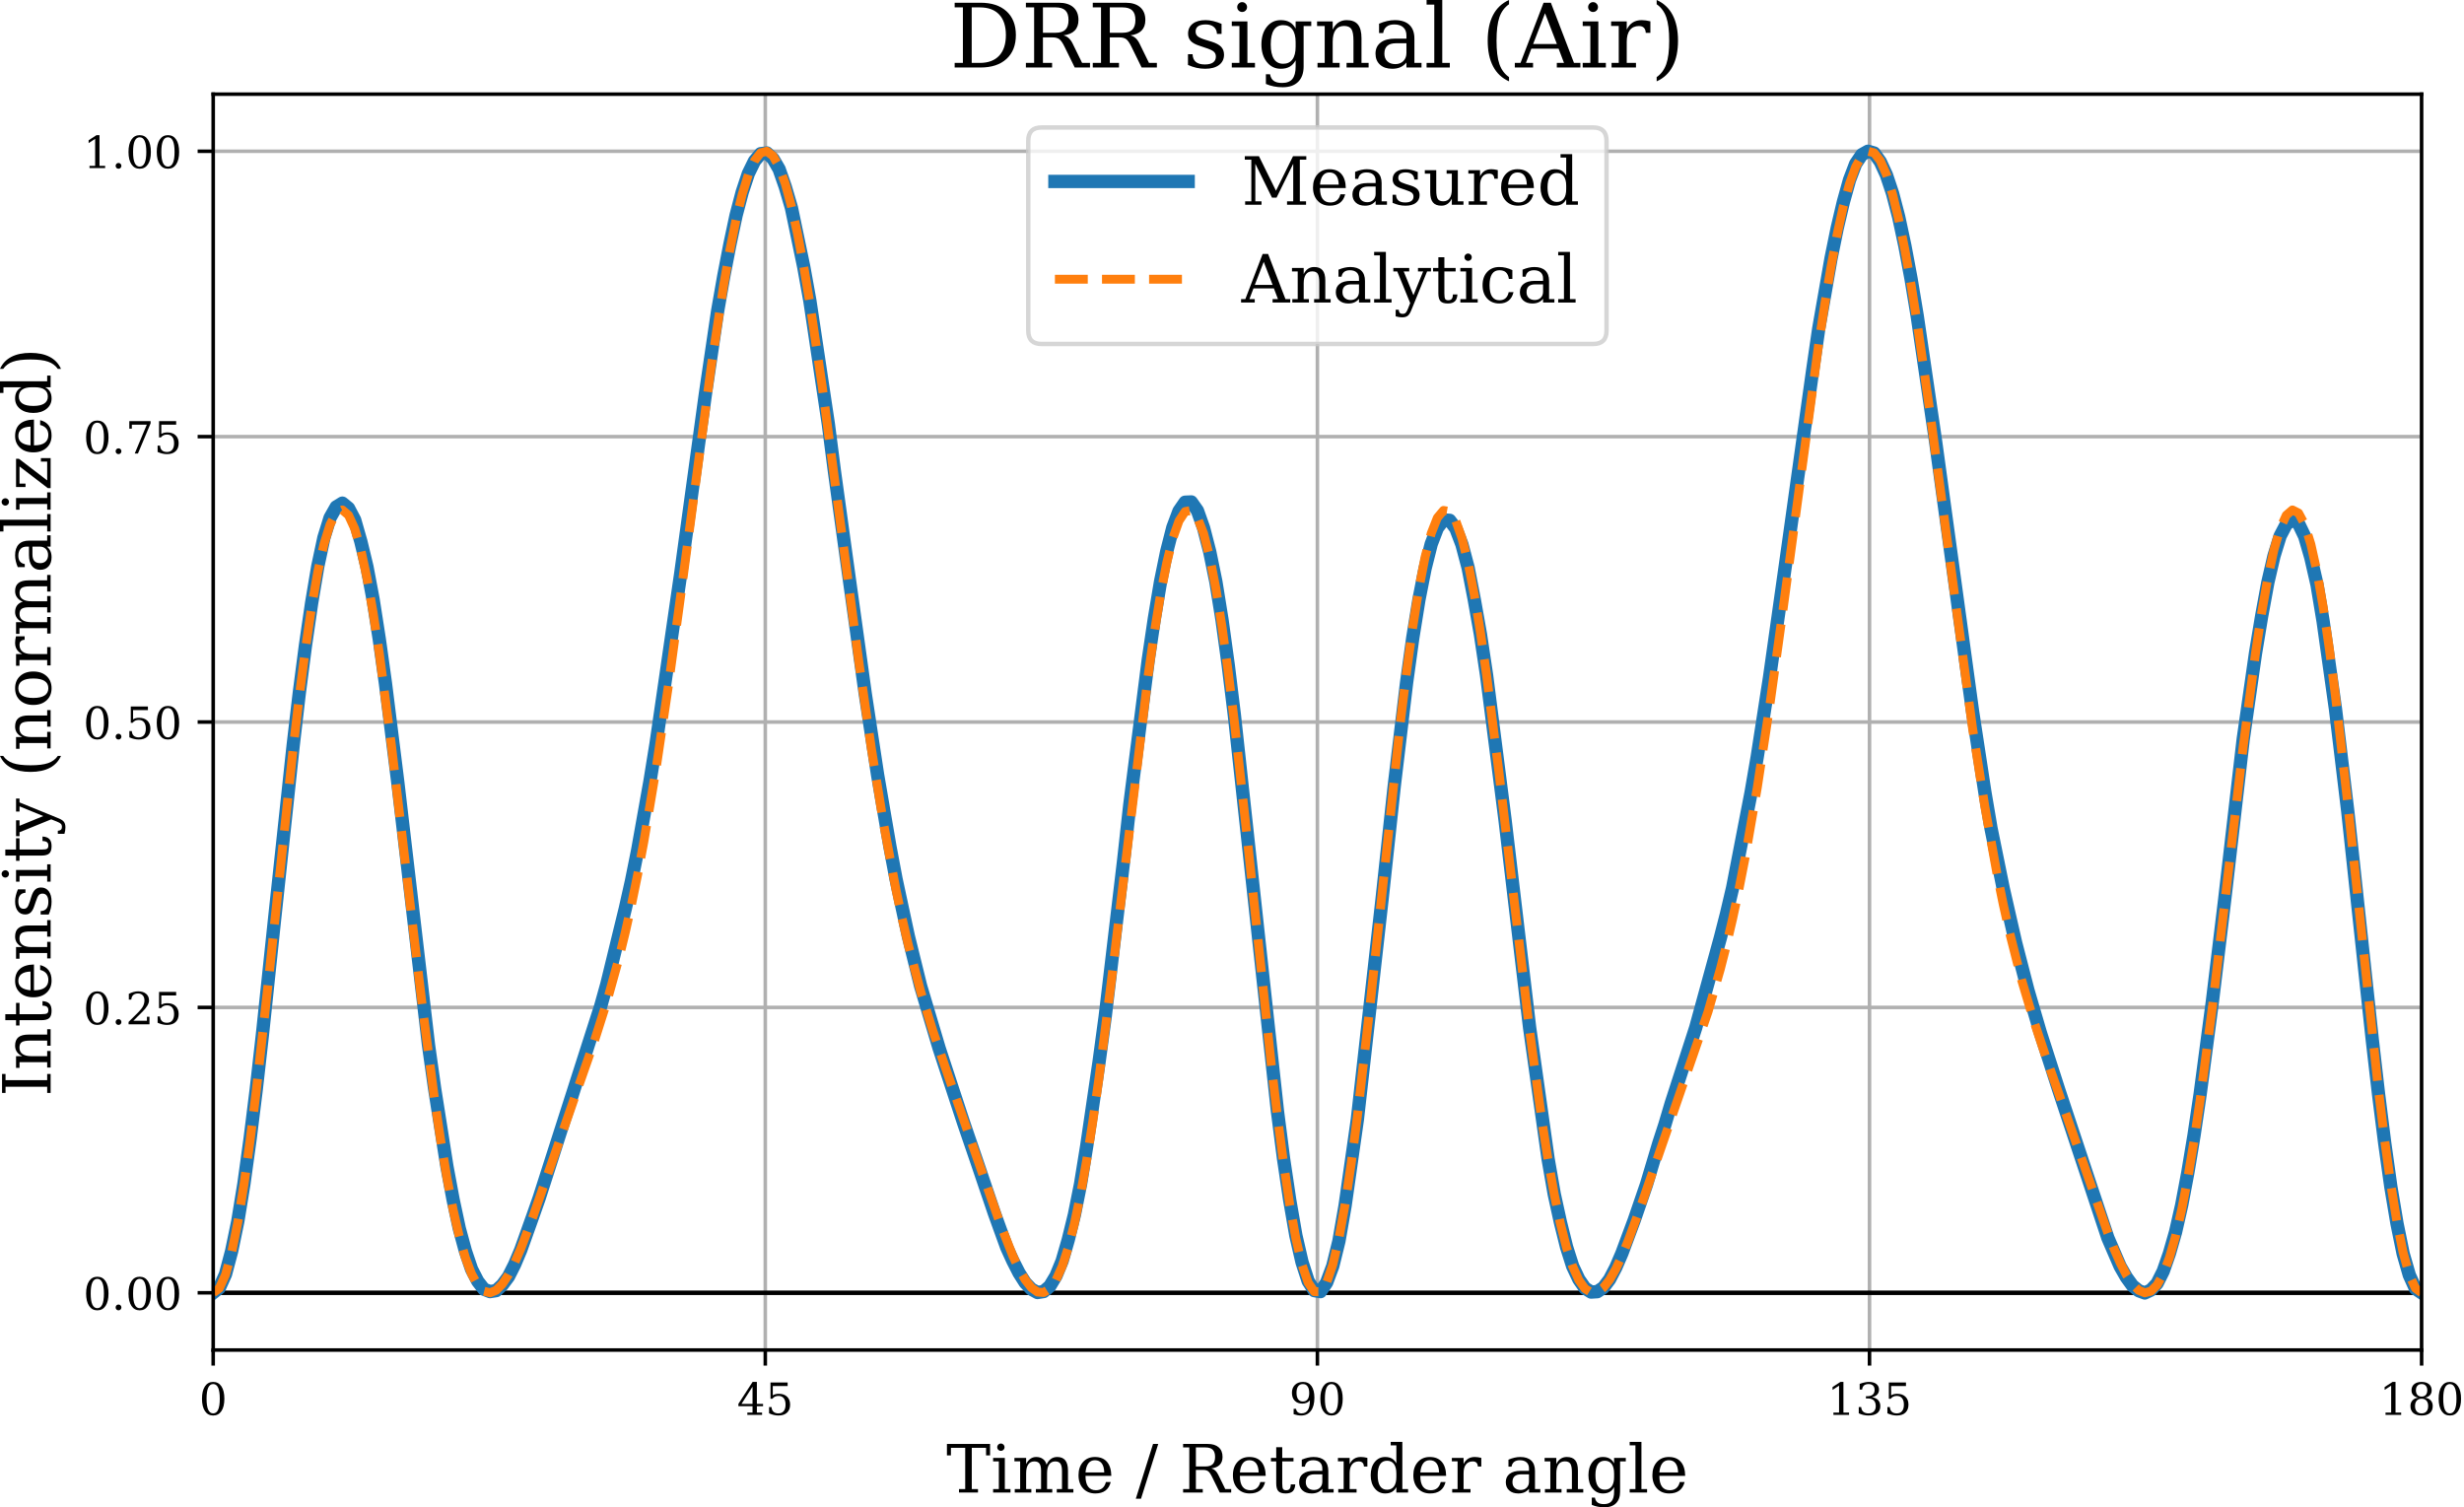 <?xml version="1.0" encoding="utf-8" standalone="no"?>
<!DOCTYPE svg PUBLIC "-//W3C//DTD SVG 1.1//EN"
  "http://www.w3.org/Graphics/SVG/1.1/DTD/svg11.dtd">
<!-- Created with matplotlib (https://matplotlib.org/) -->
<svg height="339.349pt" version="1.1" viewBox="0 0 554.737 339.349" width="554.737pt" xmlns="http://www.w3.org/2000/svg" xmlns:xlink="http://www.w3.org/1999/xlink">
 <defs>
  <style type="text/css">
*{stroke-linecap:butt;stroke-linejoin:round;}
  </style>
 </defs>
 <g id="figure_1">
  <g id="patch_1">
   <path d="M 0 339.349 
L 554.737 339.349 
L 554.737 0 
L 0 0 
z
" style="fill:#ffffff;"/>
  </g>
  <g id="axes_1">
   <g id="patch_2">
    <path d="M 47.996 303.941 
L 545.193 303.941 
L 545.193 21.197 
L 47.996 21.197 
z
" style="fill:#ffffff;"/>
   </g>
   <g id="matplotlib.axis_1">
    <g id="xtick_1">
     <g id="line2d_1">
      <path clip-path="url(#p9aeb821f3b)" d="M 47.996 303.941 
L 47.996 21.197 
" style="fill:none;stroke:#b0b0b0;stroke-linecap:square;stroke-width:0.8;"/>
     </g>
     <g id="line2d_2">
      <defs>
       <path d="M 0 0 
L 0 3.5 
" id="me6fb271395" style="stroke:#000000;stroke-width:0.8;"/>
      </defs>
      <g>
       <use style="stroke:#000000;stroke-width:0.8;" x="47.996" xlink:href="#me6fb271395" y="303.941"/>
      </g>
     </g>
     <g id="text_1">
      <!-- 0 -->
      <defs>
       <path d="M 31.781 3.422 
Q 39.266 3.422 42.969 11.625 
Q 46.688 19.828 46.688 36.375 
Q 46.688 52.984 42.969 61.188 
Q 39.266 69.391 31.781 69.391 
Q 24.312 69.391 20.594 61.188 
Q 16.891 52.984 16.891 36.375 
Q 16.891 19.828 20.594 11.625 
Q 24.312 3.422 31.781 3.422 
z
M 31.781 -1.422 
Q 19.922 -1.422 13.25 8.531 
Q 6.594 18.5 6.594 36.375 
Q 6.594 54.297 13.25 64.25 
Q 19.922 74.219 31.781 74.219 
Q 43.703 74.219 50.344 64.25 
Q 56.984 54.297 56.984 36.375 
Q 56.984 18.5 50.344 8.531 
Q 43.703 -1.422 31.781 -1.422 
z
" id="DejaVuSerif-48"/>
      </defs>
      <g transform="translate(44.815 318.539)scale(0.1 -0.1)">
       <use xlink:href="#DejaVuSerif-48"/>
      </g>
     </g>
    </g>
    <g id="xtick_2">
     <g id="line2d_3">
      <path clip-path="url(#p9aeb821f3b)" d="M 172.295 303.941 
L 172.295 21.197 
" style="fill:none;stroke:#b0b0b0;stroke-linecap:square;stroke-width:0.8;"/>
     </g>
     <g id="line2d_4">
      <g>
       <use style="stroke:#000000;stroke-width:0.8;" x="172.295" xlink:href="#me6fb271395" y="303.941"/>
      </g>
     </g>
     <g id="text_2">
      <!-- 45 -->
      <defs>
       <path d="M 34.906 24.703 
L 34.906 63.484 
L 10.016 24.703 
z
M 56.391 0 
L 23.188 0 
L 23.188 5.172 
L 34.906 5.172 
L 34.906 19.484 
L 3.078 19.484 
L 3.078 24.812 
L 35.016 74.219 
L 44.672 74.219 
L 44.672 24.703 
L 58.594 24.703 
L 58.594 19.484 
L 44.672 19.484 
L 44.672 5.172 
L 56.391 5.172 
z
" id="DejaVuSerif-52"/>
       <path d="M 50.297 72.906 
L 50.297 64.891 
L 16.891 64.891 
L 16.891 44 
Q 19.438 45.75 22.828 46.625 
Q 26.219 47.516 30.422 47.516 
Q 42.234 47.516 49.062 40.969 
Q 55.906 34.422 55.906 23.094 
Q 55.906 11.531 49 5.047 
Q 42.094 -1.422 29.594 -1.422 
Q 24.562 -1.422 19.281 -0.188 
Q 14.016 1.031 8.5 3.516 
L 8.5 17.672 
L 14.016 17.672 
Q 14.453 10.75 18.422 7.078 
Q 22.406 3.422 29.594 3.422 
Q 37.312 3.422 41.453 8.5 
Q 45.609 13.578 45.609 23.094 
Q 45.609 32.562 41.484 37.609 
Q 37.359 42.672 29.594 42.672 
Q 25.203 42.672 21.844 41.109 
Q 18.5 39.547 15.922 36.281 
L 11.719 36.281 
L 11.719 72.906 
z
" id="DejaVuSerif-53"/>
      </defs>
      <g transform="translate(165.933 318.539)scale(0.1 -0.1)">
       <use xlink:href="#DejaVuSerif-52"/>
       <use x="63.623" xlink:href="#DejaVuSerif-53"/>
      </g>
     </g>
    </g>
    <g id="xtick_3">
     <g id="line2d_5">
      <path clip-path="url(#p9aeb821f3b)" d="M 296.595 303.941 
L 296.595 21.197 
" style="fill:none;stroke:#b0b0b0;stroke-linecap:square;stroke-width:0.8;"/>
     </g>
     <g id="line2d_6">
      <g>
       <use style="stroke:#000000;stroke-width:0.8;" x="296.595" xlink:href="#me6fb271395" y="303.941"/>
      </g>
     </g>
     <g id="text_3">
      <!-- 90 -->
      <defs>
       <path d="M 46.781 32.672 
Q 43.5 29 39.25 27.188 
Q 35.016 25.391 29.688 25.391 
Q 18.844 25.391 12.562 31.938 
Q 6.297 38.484 6.297 49.812 
Q 6.297 60.891 13.109 67.547 
Q 19.922 74.219 31.297 74.219 
Q 43.656 74.219 50.266 65.016 
Q 56.891 55.812 56.891 38.719 
Q 56.891 19.578 49.016 9.078 
Q 41.156 -1.422 26.906 -1.422 
Q 23.047 -1.422 18.797 -0.688 
Q 14.547 0.047 10.109 1.516 
L 10.109 13.625 
L 15.578 13.625 
Q 16.219 8.688 19.391 6.047 
Q 22.562 3.422 27.875 3.422 
Q 37.359 3.422 41.984 10.562 
Q 46.625 17.719 46.781 32.672 
z
M 30.906 69.391 
Q 23.969 69.391 20.281 64.328 
Q 16.609 59.281 16.609 49.812 
Q 16.609 40.328 20.281 35.25 
Q 23.969 30.172 30.906 30.172 
Q 37.844 30.172 41.531 35.078 
Q 45.219 39.984 45.219 49.219 
Q 45.219 58.938 41.5 64.156 
Q 37.797 69.391 30.906 69.391 
z
" id="DejaVuSerif-57"/>
      </defs>
      <g transform="translate(290.232 318.539)scale(0.1 -0.1)">
       <use xlink:href="#DejaVuSerif-57"/>
       <use x="63.623" xlink:href="#DejaVuSerif-48"/>
      </g>
     </g>
    </g>
    <g id="xtick_4">
     <g id="line2d_7">
      <path clip-path="url(#p9aeb821f3b)" d="M 420.894 303.941 
L 420.894 21.197 
" style="fill:none;stroke:#b0b0b0;stroke-linecap:square;stroke-width:0.8;"/>
     </g>
     <g id="line2d_8">
      <g>
       <use style="stroke:#000000;stroke-width:0.8;" x="420.894" xlink:href="#me6fb271395" y="303.941"/>
      </g>
     </g>
     <g id="text_4">
      <!-- 135 -->
      <defs>
       <path d="M 14.203 0 
L 14.203 5.172 
L 26.906 5.172 
L 26.906 65.828 
L 12.203 56.297 
L 12.203 62.703 
L 29.984 74.219 
L 36.719 74.219 
L 36.719 5.172 
L 49.422 5.172 
L 49.422 0 
z
" id="DejaVuSerif-49"/>
       <path d="M 9.719 69.828 
Q 15.438 71.969 20.672 73.094 
Q 25.922 74.219 30.516 74.219 
Q 41.219 74.219 47.219 69.594 
Q 53.219 64.984 53.219 56.781 
Q 53.219 50.203 49.062 45.781 
Q 44.922 41.359 37.312 39.797 
Q 46.297 38.531 51.25 33.281 
Q 56.203 28.031 56.203 19.672 
Q 56.203 9.469 49.344 4.016 
Q 42.484 -1.422 29.594 -1.422 
Q 23.875 -1.422 18.422 -0.188 
Q 12.984 1.031 7.625 3.516 
L 7.625 17.672 
L 13.094 17.672 
Q 13.578 10.641 17.828 7.031 
Q 22.078 3.422 29.781 3.422 
Q 37.25 3.422 41.578 7.734 
Q 45.906 12.062 45.906 19.578 
Q 45.906 28.172 41.453 32.594 
Q 37.016 37.016 28.422 37.016 
L 23.781 37.016 
L 23.781 42 
L 26.219 42 
Q 34.766 42 39.031 45.531 
Q 43.312 49.078 43.312 56.203 
Q 43.312 62.594 39.797 65.984 
Q 36.281 69.391 29.688 69.391 
Q 23.094 69.391 19.453 66.266 
Q 15.828 63.141 15.188 56.984 
L 9.719 56.984 
z
" id="DejaVuSerif-51"/>
      </defs>
      <g transform="translate(411.35 318.539)scale(0.1 -0.1)">
       <use xlink:href="#DejaVuSerif-49"/>
       <use x="63.623" xlink:href="#DejaVuSerif-51"/>
       <use x="127.246" xlink:href="#DejaVuSerif-53"/>
      </g>
     </g>
    </g>
    <g id="xtick_5">
     <g id="line2d_9">
      <path clip-path="url(#p9aeb821f3b)" d="M 545.193 303.941 
L 545.193 21.197 
" style="fill:none;stroke:#b0b0b0;stroke-linecap:square;stroke-width:0.8;"/>
     </g>
     <g id="line2d_10">
      <g>
       <use style="stroke:#000000;stroke-width:0.8;" x="545.193" xlink:href="#me6fb271395" y="303.941"/>
      </g>
     </g>
     <g id="text_5">
      <!-- 180 -->
      <defs>
       <path d="M 46.578 19.922 
Q 46.578 27.734 42.688 32.047 
Q 38.812 36.375 31.781 36.375 
Q 24.75 36.375 20.875 32.047 
Q 17 27.734 17 19.922 
Q 17 12.062 20.875 7.734 
Q 24.75 3.422 31.781 3.422 
Q 38.812 3.422 42.688 7.734 
Q 46.578 12.062 46.578 19.922 
z
M 44.578 55.328 
Q 44.578 61.969 41.203 65.672 
Q 37.844 69.391 31.781 69.391 
Q 25.781 69.391 22.391 65.672 
Q 19 61.969 19 55.328 
Q 19 48.641 22.391 44.922 
Q 25.781 41.219 31.781 41.219 
Q 37.844 41.219 41.203 44.922 
Q 44.578 48.641 44.578 55.328 
z
M 39.312 38.812 
Q 47.609 37.703 52.25 32.688 
Q 56.891 27.688 56.891 19.922 
Q 56.891 9.672 50.391 4.125 
Q 43.891 -1.422 31.781 -1.422 
Q 19.734 -1.422 13.203 4.125 
Q 6.688 9.672 6.688 19.922 
Q 6.688 27.688 11.328 32.688 
Q 15.969 37.703 24.312 38.812 
Q 16.938 40.141 13 44.406 
Q 9.078 48.688 9.078 55.328 
Q 9.078 64.109 15.125 69.156 
Q 21.188 74.219 31.781 74.219 
Q 42.391 74.219 48.438 69.156 
Q 54.5 64.109 54.5 55.328 
Q 54.5 48.688 50.562 44.406 
Q 46.625 40.141 39.312 38.812 
z
" id="DejaVuSerif-56"/>
      </defs>
      <g transform="translate(535.649 318.539)scale(0.1 -0.1)">
       <use xlink:href="#DejaVuSerif-49"/>
       <use x="63.623" xlink:href="#DejaVuSerif-56"/>
       <use x="127.246" xlink:href="#DejaVuSerif-48"/>
      </g>
     </g>
    </g>
    <g id="text_6">
     <!-- Time / Retarder angle -->
     <defs>
      <path d="M 19.094 0 
L 19.094 5.172 
L 28.422 5.172 
L 28.422 67.094 
L 6.984 67.094 
L 6.984 55.719 
L 0.984 55.719 
L 0.984 72.906 
L 65.719 72.906 
L 65.719 55.719 
L 59.719 55.719 
L 59.719 67.094 
L 38.281 67.094 
L 38.281 5.172 
L 47.609 5.172 
L 47.609 0 
z
" id="DejaVuSerif-84"/>
      <path d="M 9.719 68.016 
Q 9.719 70.266 11.344 71.922 
Q 12.984 73.578 15.281 73.578 
Q 17.531 73.578 19.156 71.922 
Q 20.797 70.266 20.797 68.016 
Q 20.797 65.719 19.188 64.109 
Q 17.578 62.5 15.281 62.5 
Q 12.984 62.5 11.344 64.109 
Q 9.719 65.719 9.719 68.016 
z
M 21.188 5.172 
L 29.688 5.172 
L 29.688 0 
L 3.609 0 
L 3.609 5.172 
L 12.203 5.172 
L 12.203 46.688 
L 3.609 46.688 
L 3.609 51.906 
L 21.188 51.906 
z
" id="DejaVuSerif-105"/>
      <path d="M 51.812 41.797 
Q 54.391 47.516 58.422 50.422 
Q 62.453 53.328 67.828 53.328 
Q 75.984 53.328 79.984 48.266 
Q 83.984 43.219 83.984 33.016 
L 83.984 5.172 
L 92.094 5.172 
L 92.094 0 
L 67.188 0 
L 67.188 5.172 
L 75 5.172 
L 75 31.984 
Q 75 39.938 72.656 43.312 
Q 70.312 46.688 64.891 46.688 
Q 58.891 46.688 55.734 42.141 
Q 52.594 37.594 52.594 28.906 
L 52.594 5.172 
L 60.406 5.172 
L 60.406 0 
L 35.797 0 
L 35.797 5.172 
L 43.609 5.172 
L 43.609 32.328 
Q 43.609 40.094 41.266 43.391 
Q 38.922 46.688 33.5 46.688 
Q 27.484 46.688 24.328 42.141 
Q 21.188 37.594 21.188 28.906 
L 21.188 5.172 
L 29 5.172 
L 29 0 
L 4.109 0 
L 4.109 5.172 
L 12.203 5.172 
L 12.203 46.781 
L 3.609 46.781 
L 3.609 51.906 
L 21.188 51.906 
L 21.188 42.672 
Q 23.688 47.859 27.531 50.594 
Q 31.391 53.328 36.281 53.328 
Q 42.328 53.328 46.375 50.312 
Q 50.438 47.312 51.812 41.797 
z
" id="DejaVuSerif-109"/>
      <path d="M 54.203 25 
L 15.484 25 
L 15.484 24.609 
Q 15.484 14.109 19.438 8.766 
Q 23.391 3.422 31.109 3.422 
Q 37.016 3.422 40.797 6.516 
Q 44.578 9.625 46.094 15.719 
L 53.328 15.719 
Q 51.172 7.172 45.375 2.875 
Q 39.594 -1.422 30.172 -1.422 
Q 18.797 -1.422 11.891 6.078 
Q 4.984 13.578 4.984 25.984 
Q 4.984 38.281 11.766 45.797 
Q 18.562 53.328 29.594 53.328 
Q 41.359 53.328 47.656 46.062 
Q 53.953 38.812 54.203 25 
z
M 43.609 30.172 
Q 43.312 39.266 39.766 43.875 
Q 36.234 48.484 29.594 48.484 
Q 23.391 48.484 19.828 43.844 
Q 16.266 39.203 15.484 30.172 
z
" id="DejaVuSerif-101"/>
      <path id="DejaVuSerif-32"/>
      <path d="M 25.875 72.906 
L 33.688 72.906 
L 7.812 -9.281 
L 0 -9.281 
z
" id="DejaVuSerif-47"/>
      <path d="M 47.906 36.188 
Q 51.312 35.25 53.781 33.031 
Q 56.25 30.812 58.203 26.812 
L 68.797 5.172 
L 77.688 5.172 
L 77.688 0 
L 60.5 0 
L 49.125 23.188 
Q 45.844 29.938 43.109 31.906 
Q 40.375 33.891 35.594 33.891 
L 24.703 33.891 
L 24.703 5.172 
L 35.016 5.172 
L 35.016 0 
L 5.516 0 
L 5.516 5.172 
L 14.797 5.172 
L 14.797 67.672 
L 5.516 67.672 
L 5.516 72.906 
L 42.484 72.906 
Q 53.125 72.906 58.906 67.828 
Q 64.703 62.75 64.703 53.422 
Q 64.703 45.906 60.469 41.578 
Q 56.25 37.25 47.906 36.188 
z
M 24.703 39.109 
L 39.109 39.109 
Q 46.484 39.109 50 42.594 
Q 53.516 46.094 53.516 53.422 
Q 53.516 60.75 50 64.203 
Q 46.484 67.672 39.109 67.672 
L 24.703 67.672 
z
" id="DejaVuSerif-82"/>
      <path d="M 10.797 46.688 
L 2.875 46.688 
L 2.875 51.906 
L 10.797 51.906 
L 10.797 68.016 
L 19.828 68.016 
L 19.828 51.906 
L 36.719 51.906 
L 36.719 46.688 
L 19.828 46.688 
L 19.828 13.719 
Q 19.828 7.125 21.094 5.266 
Q 22.359 3.422 25.781 3.422 
Q 29.297 3.422 30.906 5.484 
Q 32.516 7.562 32.625 12.203 
L 39.406 12.203 
Q 39.016 5.125 35.547 1.844 
Q 32.078 -1.422 25 -1.422 
Q 17.234 -1.422 14.016 2.016 
Q 10.797 5.469 10.797 13.719 
z
" id="DejaVuSerif-116"/>
      <path d="M 39.797 16.312 
L 39.797 27.297 
L 28.219 27.297 
Q 21.531 27.297 18.25 24.406 
Q 14.984 21.531 14.984 15.578 
Q 14.984 10.156 18.297 6.984 
Q 21.625 3.812 27.297 3.812 
Q 32.906 3.812 36.344 7.281 
Q 39.797 10.75 39.797 16.312 
z
M 48.781 32.422 
L 48.781 5.172 
L 56.781 5.172 
L 56.781 0 
L 39.797 0 
L 39.797 5.609 
Q 36.812 2 32.906 0.281 
Q 29 -1.422 23.781 -1.422 
Q 15.141 -1.422 10.062 3.172 
Q 4.984 7.766 4.984 15.578 
Q 4.984 23.641 10.797 28.078 
Q 16.609 32.516 27.203 32.516 
L 39.797 32.516 
L 39.797 36.078 
Q 39.797 42 36.203 45.234 
Q 32.625 48.484 26.125 48.484 
Q 20.75 48.484 17.578 46.047 
Q 14.406 43.609 13.625 38.812 
L 8.984 38.812 
L 8.984 49.312 
Q 13.672 51.312 18.094 52.312 
Q 22.516 53.328 26.703 53.328 
Q 37.5 53.328 43.141 47.969 
Q 48.781 42.625 48.781 32.422 
z
" id="DejaVuSerif-97"/>
      <path d="M 47.797 52 
L 47.797 39.016 
L 42.625 39.016 
Q 42.391 42.875 40.484 44.781 
Q 38.578 46.688 34.906 46.688 
Q 28.266 46.688 24.719 42.094 
Q 21.188 37.5 21.188 28.906 
L 21.188 5.172 
L 31.594 5.172 
L 31.594 0 
L 4.109 0 
L 4.109 5.172 
L 12.203 5.172 
L 12.203 46.781 
L 3.609 46.781 
L 3.609 51.906 
L 21.188 51.906 
L 21.188 42.672 
Q 23.828 48.094 27.969 50.703 
Q 32.125 53.328 38.094 53.328 
Q 40.281 53.328 42.703 52.984 
Q 45.125 52.641 47.797 52 
z
" id="DejaVuSerif-114"/>
      <path d="M 52.484 5.172 
L 61.078 5.172 
L 61.078 0 
L 43.5 0 
L 43.5 8.109 
Q 40.875 3.219 36.797 0.891 
Q 32.719 -1.422 26.703 -1.422 
Q 17.141 -1.422 11.062 6.172 
Q 4.984 13.766 4.984 25.984 
Q 4.984 38.188 11.031 45.75 
Q 17.094 53.328 26.703 53.328 
Q 32.719 53.328 36.797 51 
Q 40.875 48.688 43.5 43.797 
L 43.5 70.797 
L 35.016 70.797 
L 35.016 75.984 
L 52.484 75.984 
z
M 43.5 23.391 
L 43.5 28.516 
Q 43.5 37.844 39.906 42.766 
Q 36.328 47.703 29.5 47.703 
Q 22.562 47.703 19.016 42.234 
Q 15.484 36.766 15.484 25.984 
Q 15.484 15.234 19.016 9.719 
Q 22.562 4.203 29.5 4.203 
Q 36.328 4.203 39.906 9.109 
Q 43.5 14.016 43.5 23.391 
z
" id="DejaVuSerif-100"/>
      <path d="M 4.109 0 
L 4.109 5.172 
L 12.203 5.172 
L 12.203 46.688 
L 3.609 46.688 
L 3.609 51.906 
L 21.188 51.906 
L 21.188 42.672 
Q 23.688 47.953 27.656 50.641 
Q 31.641 53.328 36.922 53.328 
Q 45.516 53.328 49.562 48.391 
Q 53.609 43.453 53.609 33.016 
L 53.609 5.172 
L 61.625 5.172 
L 61.625 0 
L 36.812 0 
L 36.812 5.172 
L 44.578 5.172 
L 44.578 30.172 
Q 44.578 39.703 42.234 43.234 
Q 39.891 46.781 33.984 46.781 
Q 27.734 46.781 24.453 42.203 
Q 21.188 37.641 21.188 28.906 
L 21.188 5.172 
L 29 5.172 
L 29 0 
z
" id="DejaVuSerif-110"/>
      <path d="M 52.484 46.688 
L 52.484 1.125 
Q 52.484 -10.062 46.328 -16.141 
Q 40.188 -22.219 28.812 -22.219 
Q 23.688 -22.219 19 -21.281 
Q 14.312 -20.359 10.016 -18.5 
L 10.016 -7.625 
L 14.703 -7.625 
Q 15.578 -12.703 18.844 -15.047 
Q 22.125 -17.391 28.219 -17.391 
Q 36.141 -17.391 39.812 -12.922 
Q 43.5 -8.453 43.5 1.125 
L 43.5 8.109 
Q 40.875 3.219 36.797 0.891 
Q 32.719 -1.422 26.703 -1.422 
Q 17.141 -1.422 11.062 6.172 
Q 4.984 13.766 4.984 25.984 
Q 4.984 38.188 11.031 45.75 
Q 17.094 53.328 26.703 53.328 
Q 32.719 53.328 36.797 51 
Q 40.875 48.688 43.5 43.797 
L 43.5 51.906 
L 61.078 51.906 
L 61.078 46.688 
z
M 43.5 28.516 
Q 43.5 37.844 39.906 42.766 
Q 36.328 47.703 29.5 47.703 
Q 22.562 47.703 19.016 42.234 
Q 15.484 36.766 15.484 25.984 
Q 15.484 15.234 19.016 9.719 
Q 22.562 4.203 29.5 4.203 
Q 36.328 4.203 39.906 9.109 
Q 43.5 14.016 43.5 23.391 
z
" id="DejaVuSerif-103"/>
      <path d="M 20.516 5.172 
L 29 5.172 
L 29 0 
L 2.875 0 
L 2.875 5.172 
L 11.531 5.172 
L 11.531 70.797 
L 2.875 70.797 
L 2.875 75.984 
L 20.516 75.984 
z
" id="DejaVuSerif-108"/>
     </defs>
     <g transform="translate(213.041 336.016)scale(0.15 -0.15)">
      <use xlink:href="#DejaVuSerif-84"/>
      <use x="66.699" xlink:href="#DejaVuSerif-105"/>
      <use x="98.682" xlink:href="#DejaVuSerif-109"/>
      <use x="193.506" xlink:href="#DejaVuSerif-101"/>
      <use x="252.686" xlink:href="#DejaVuSerif-32"/>
      <use x="284.473" xlink:href="#DejaVuSerif-47"/>
      <use x="318.164" xlink:href="#DejaVuSerif-32"/>
      <use x="349.951" xlink:href="#DejaVuSerif-82"/>
      <use x="425.244" xlink:href="#DejaVuSerif-101"/>
      <use x="484.424" xlink:href="#DejaVuSerif-116"/>
      <use x="524.609" xlink:href="#DejaVuSerif-97"/>
      <use x="584.229" xlink:href="#DejaVuSerif-114"/>
      <use x="632.031" xlink:href="#DejaVuSerif-100"/>
      <use x="696.045" xlink:href="#DejaVuSerif-101"/>
      <use x="755.225" xlink:href="#DejaVuSerif-114"/>
      <use x="803.027" xlink:href="#DejaVuSerif-32"/>
      <use x="834.814" xlink:href="#DejaVuSerif-97"/>
      <use x="894.434" xlink:href="#DejaVuSerif-110"/>
      <use x="958.838" xlink:href="#DejaVuSerif-103"/>
      <use x="1022.852" xlink:href="#DejaVuSerif-108"/>
      <use x="1054.834" xlink:href="#DejaVuSerif-101"/>
     </g>
    </g>
   </g>
   <g id="matplotlib.axis_2">
    <g id="ytick_1">
     <g id="line2d_11">
      <path clip-path="url(#p9aeb821f3b)" d="M 47.996 291.056 
L 545.193 291.056 
" style="fill:none;stroke:#b0b0b0;stroke-linecap:square;stroke-width:0.8;"/>
     </g>
     <g id="line2d_12">
      <defs>
       <path d="M 0 0 
L -3.5 0 
" id="m10d7183149" style="stroke:#000000;stroke-width:0.8;"/>
      </defs>
      <g>
       <use style="stroke:#000000;stroke-width:0.8;" x="47.996" xlink:href="#m10d7183149" y="291.056"/>
      </g>
     </g>
     <g id="text_7">
      <!-- 0.00 -->
      <defs>
       <path d="M 9.422 5.078 
Q 9.422 7.812 11.281 9.719 
Q 13.141 11.625 15.922 11.625 
Q 18.609 11.625 20.5 9.719 
Q 22.406 7.812 22.406 5.078 
Q 22.406 2.391 20.5 0.484 
Q 18.609 -1.422 15.922 -1.422 
Q 13.141 -1.422 11.281 0.453 
Q 9.422 2.344 9.422 5.078 
z
" id="DejaVuSerif-46"/>
      </defs>
      <g transform="translate(18.73 294.856)scale(0.1 -0.1)">
       <use xlink:href="#DejaVuSerif-48"/>
       <use x="63.623" xlink:href="#DejaVuSerif-46"/>
       <use x="95.41" xlink:href="#DejaVuSerif-48"/>
       <use x="159.033" xlink:href="#DejaVuSerif-48"/>
      </g>
     </g>
    </g>
    <g id="ytick_2">
     <g id="line2d_13">
      <path clip-path="url(#p9aeb821f3b)" d="M 47.996 226.804 
L 545.193 226.804 
" style="fill:none;stroke:#b0b0b0;stroke-linecap:square;stroke-width:0.8;"/>
     </g>
     <g id="line2d_14">
      <g>
       <use style="stroke:#000000;stroke-width:0.8;" x="47.996" xlink:href="#m10d7183149" y="226.804"/>
      </g>
     </g>
     <g id="text_8">
      <!-- 0.25 -->
      <defs>
       <path d="M 12.797 55.516 
L 7.328 55.516 
L 7.328 68.5 
Q 12.547 71.297 17.844 72.75 
Q 23.141 74.219 28.219 74.219 
Q 39.594 74.219 46.188 68.703 
Q 52.781 63.188 52.781 53.719 
Q 52.781 43.016 37.844 28.125 
Q 36.672 27 36.078 26.422 
L 17.672 8.016 
L 48.094 8.016 
L 48.094 17 
L 53.812 17 
L 53.812 0 
L 6.781 0 
L 6.781 5.328 
L 28.906 27.391 
Q 36.234 34.719 39.359 40.844 
Q 42.484 46.969 42.484 53.719 
Q 42.484 61.078 38.641 65.234 
Q 34.812 69.391 28.078 69.391 
Q 21.094 69.391 17.281 65.922 
Q 13.484 62.453 12.797 55.516 
z
" id="DejaVuSerif-50"/>
      </defs>
      <g transform="translate(18.73 230.604)scale(0.1 -0.1)">
       <use xlink:href="#DejaVuSerif-48"/>
       <use x="63.623" xlink:href="#DejaVuSerif-46"/>
       <use x="95.41" xlink:href="#DejaVuSerif-50"/>
       <use x="159.033" xlink:href="#DejaVuSerif-53"/>
      </g>
     </g>
    </g>
    <g id="ytick_3">
     <g id="line2d_15">
      <path clip-path="url(#p9aeb821f3b)" d="M 47.996 162.553 
L 545.193 162.553 
" style="fill:none;stroke:#b0b0b0;stroke-linecap:square;stroke-width:0.8;"/>
     </g>
     <g id="line2d_16">
      <g>
       <use style="stroke:#000000;stroke-width:0.8;" x="47.996" xlink:href="#m10d7183149" y="162.553"/>
      </g>
     </g>
     <g id="text_9">
      <!-- 0.50 -->
      <g transform="translate(18.73 166.352)scale(0.1 -0.1)">
       <use xlink:href="#DejaVuSerif-48"/>
       <use x="63.623" xlink:href="#DejaVuSerif-46"/>
       <use x="95.41" xlink:href="#DejaVuSerif-53"/>
       <use x="159.033" xlink:href="#DejaVuSerif-48"/>
      </g>
     </g>
    </g>
    <g id="ytick_4">
     <g id="line2d_17">
      <path clip-path="url(#p9aeb821f3b)" d="M 47.996 98.301 
L 545.193 98.301 
" style="fill:none;stroke:#b0b0b0;stroke-linecap:square;stroke-width:0.8;"/>
     </g>
     <g id="line2d_18">
      <g>
       <use style="stroke:#000000;stroke-width:0.8;" x="47.996" xlink:href="#m10d7183149" y="98.301"/>
      </g>
     </g>
     <g id="text_10">
      <!-- 0.75 -->
      <defs>
       <path d="M 56.391 67.922 
L 27.875 0 
L 20.609 0 
L 47.797 64.891 
L 14.109 64.891 
L 14.109 55.906 
L 8.406 55.906 
L 8.406 72.906 
L 56.391 72.906 
z
" id="DejaVuSerif-55"/>
      </defs>
      <g transform="translate(18.73 102.1)scale(0.1 -0.1)">
       <use xlink:href="#DejaVuSerif-48"/>
       <use x="63.623" xlink:href="#DejaVuSerif-46"/>
       <use x="95.41" xlink:href="#DejaVuSerif-55"/>
       <use x="159.033" xlink:href="#DejaVuSerif-53"/>
      </g>
     </g>
    </g>
    <g id="ytick_5">
     <g id="line2d_19">
      <path clip-path="url(#p9aeb821f3b)" d="M 47.996 34.049 
L 545.193 34.049 
" style="fill:none;stroke:#b0b0b0;stroke-linecap:square;stroke-width:0.8;"/>
     </g>
     <g id="line2d_20">
      <g>
       <use style="stroke:#000000;stroke-width:0.8;" x="47.996" xlink:href="#m10d7183149" y="34.049"/>
      </g>
     </g>
     <g id="text_11">
      <!-- 1.00 -->
      <g transform="translate(18.73 37.848)scale(0.1 -0.1)">
       <use xlink:href="#DejaVuSerif-49"/>
       <use x="63.623" xlink:href="#DejaVuSerif-46"/>
       <use x="95.41" xlink:href="#DejaVuSerif-48"/>
       <use x="159.033" xlink:href="#DejaVuSerif-48"/>
      </g>
     </g>
    </g>
    <g id="text_12">
     <!-- Intensity (normalized) -->
     <defs>
      <path d="M 24.703 5.172 
L 33.984 5.172 
L 33.984 0 
L 5.516 0 
L 5.516 5.172 
L 14.797 5.172 
L 14.797 67.672 
L 5.516 67.672 
L 5.516 72.906 
L 33.984 72.906 
L 33.984 67.672 
L 24.703 67.672 
z
" id="DejaVuSerif-73"/>
      <path d="M 5.609 2.875 
L 5.609 14.984 
L 10.797 14.984 
Q 10.984 9.188 14.422 6.297 
Q 17.875 3.422 24.609 3.422 
Q 30.672 3.422 33.844 5.688 
Q 37.016 7.953 37.016 12.312 
Q 37.016 15.719 34.688 17.812 
Q 32.375 19.922 24.906 22.312 
L 18.406 24.516 
Q 11.719 26.656 8.719 29.875 
Q 5.719 33.109 5.719 38.094 
Q 5.719 45.219 10.938 49.266 
Q 16.156 53.328 25.391 53.328 
Q 29.5 53.328 34.031 52.25 
Q 38.578 51.172 43.406 49.125 
L 43.406 37.797 
L 38.234 37.797 
Q 38.031 42.828 34.703 45.656 
Q 31.391 48.484 25.688 48.484 
Q 20.016 48.484 17.109 46.484 
Q 14.203 44.484 14.203 40.484 
Q 14.203 37.203 16.406 35.219 
Q 18.609 33.25 25.203 31.203 
L 32.328 29 
Q 39.703 26.703 42.938 23.266 
Q 46.188 19.828 46.188 14.406 
Q 46.188 7.031 40.547 2.797 
Q 34.906 -1.422 25 -1.422 
Q 19.969 -1.422 15.188 -0.344 
Q 10.406 0.734 5.609 2.875 
z
" id="DejaVuSerif-115"/>
      <path d="M 21.578 -9.516 
L 25 -0.875 
L 5.609 46.688 
L -0.297 46.688 
L -0.297 51.906 
L 23.578 51.906 
L 23.578 46.688 
L 15.281 46.688 
L 29.891 10.984 
L 44.484 46.688 
L 36.719 46.688 
L 36.719 51.906 
L 56.203 51.906 
L 56.203 46.688 
L 50.391 46.688 
L 26.609 -11.719 
Q 24.172 -17.781 21.188 -20 
Q 18.219 -22.219 12.797 -22.219 
Q 10.5 -22.219 8.078 -21.828 
Q 5.672 -21.438 3.219 -20.703 
L 3.219 -10.797 
L 7.812 -10.797 
Q 8.109 -14.109 9.5 -15.547 
Q 10.891 -17 13.812 -17 
Q 16.5 -17 18.141 -15.5 
Q 19.781 -14.016 21.578 -9.516 
z
" id="DejaVuSerif-121"/>
      <path d="M 31.891 -15.578 
Q 20.016 -10.25 13.953 1.297 
Q 7.906 12.844 7.906 30.172 
Q 7.906 47.562 13.953 59.109 
Q 20.016 70.656 31.891 75.984 
L 31.891 71.188 
Q 24.359 66.016 21.094 56.609 
Q 17.828 47.219 17.828 30.172 
Q 17.828 13.188 21.094 3.781 
Q 24.359 -5.609 31.891 -10.797 
z
" id="DejaVuSerif-40"/>
      <path d="M 30.078 3.422 
Q 37.312 3.422 40.984 9.125 
Q 44.672 14.844 44.672 25.984 
Q 44.672 37.109 40.984 42.797 
Q 37.312 48.484 30.078 48.484 
Q 22.859 48.484 19.172 42.797 
Q 15.484 37.109 15.484 25.984 
Q 15.484 14.844 19.188 9.125 
Q 22.906 3.422 30.078 3.422 
z
M 30.078 -1.422 
Q 18.75 -1.422 11.859 6.078 
Q 4.984 13.578 4.984 25.984 
Q 4.984 38.375 11.844 45.844 
Q 18.703 53.328 30.078 53.328 
Q 41.453 53.328 48.312 45.844 
Q 55.172 38.375 55.172 25.984 
Q 55.172 13.578 48.312 6.078 
Q 41.453 -1.422 30.078 -1.422 
z
" id="DejaVuSerif-111"/>
      <path d="M 4 0 
L 4 4.203 
L 36.531 46.688 
L 10.797 46.688 
L 10.797 37.703 
L 5.609 37.703 
L 5.609 51.906 
L 48.094 51.906 
L 48.094 47.703 
L 15.578 5.172 
L 43.797 5.172 
L 43.797 14.594 
L 49.031 14.594 
L 49.031 0 
z
" id="DejaVuSerif-122"/>
      <path d="M 7.078 -15.578 
L 7.078 -10.797 
Q 14.594 -5.609 17.891 3.781 
Q 21.188 13.188 21.188 30.172 
Q 21.188 47.219 17.891 56.609 
Q 14.594 66.016 7.078 71.188 
L 7.078 75.984 
Q 19 70.656 25.047 59.109 
Q 31.109 47.562 31.109 30.172 
Q 31.109 12.844 25.047 1.297 
Q 19 -10.25 7.078 -15.578 
z
" id="DejaVuSerif-41"/>
     </defs>
     <g transform="translate(11.398 246.884)rotate(-90)scale(0.15 -0.15)">
      <use xlink:href="#DejaVuSerif-73"/>
      <use x="39.502" xlink:href="#DejaVuSerif-110"/>
      <use x="103.906" xlink:href="#DejaVuSerif-116"/>
      <use x="144.092" xlink:href="#DejaVuSerif-101"/>
      <use x="203.271" xlink:href="#DejaVuSerif-110"/>
      <use x="267.676" xlink:href="#DejaVuSerif-115"/>
      <use x="318.994" xlink:href="#DejaVuSerif-105"/>
      <use x="350.977" xlink:href="#DejaVuSerif-116"/>
      <use x="391.162" xlink:href="#DejaVuSerif-121"/>
      <use x="447.656" xlink:href="#DejaVuSerif-32"/>
      <use x="479.443" xlink:href="#DejaVuSerif-40"/>
      <use x="518.457" xlink:href="#DejaVuSerif-110"/>
      <use x="582.861" xlink:href="#DejaVuSerif-111"/>
      <use x="643.066" xlink:href="#DejaVuSerif-114"/>
      <use x="690.869" xlink:href="#DejaVuSerif-109"/>
      <use x="785.693" xlink:href="#DejaVuSerif-97"/>
      <use x="845.312" xlink:href="#DejaVuSerif-108"/>
      <use x="877.295" xlink:href="#DejaVuSerif-105"/>
      <use x="909.277" xlink:href="#DejaVuSerif-122"/>
      <use x="961.963" xlink:href="#DejaVuSerif-101"/>
      <use x="1021.143" xlink:href="#DejaVuSerif-100"/>
      <use x="1085.156" xlink:href="#DejaVuSerif-41"/>
     </g>
    </g>
   </g>
   <g id="line2d_21">
    <path clip-path="url(#p9aeb821f3b)" d="M 47.996 291.056 
L 545.193 291.056 
" style="fill:none;stroke:#000000;stroke-linecap:square;"/>
   </g>
   <g id="line2d_22">
    <path clip-path="url(#p9aeb821f3b)" d="M 47.996 291.033 
L 49.381 289.946 
L 50.766 286.868 
L 52.151 281.667 
L 53.536 274.963 
L 54.921 266.468 
L 56.306 256.404 
L 57.691 245.244 
L 59.076 232.989 
L 61.846 206.668 
L 66 167.857 
L 67.385 155.986 
L 68.77 145.305 
L 70.155 135.797 
L 71.54 127.544 
L 72.925 121.048 
L 74.31 116.572 
L 75.695 114.127 
L 77.08 113.278 
L 78.465 114.412 
L 79.85 117.052 
L 81.235 121.896 
L 82.62 127.655 
L 84.005 135.007 
L 85.39 143.905 
L 86.775 153.829 
L 89.545 176.011 
L 92.314 199.708 
L 96.469 235.25 
L 97.854 245.106 
L 100.624 262.667 
L 102.009 270.078 
L 103.394 276.552 
L 104.779 281.653 
L 106.164 285.739 
L 107.549 288.445 
L 108.934 290.238 
L 110.319 290.782 
L 111.704 290.562 
L 113.089 289.279 
L 114.474 287.416 
L 115.859 284.676 
L 117.244 281.397 
L 120.013 273.642 
L 121.398 269.7 
L 135.248 226.502 
L 136.633 221.547 
L 140.788 204.518 
L 142.173 198.337 
L 143.558 191.45 
L 146.328 175.929 
L 147.712 167.377 
L 153.252 129.169 
L 158.792 88.836 
L 161.562 70.051 
L 162.947 62.162 
L 164.332 55.001 
L 165.717 48.493 
L 167.102 43.246 
L 168.487 39.069 
L 169.872 36.238 
L 171.257 34.603 
L 172.642 34.438 
L 174.026 35.713 
L 175.411 38.09 
L 176.796 42.064 
L 178.181 46.79 
L 180.951 60.067 
L 182.336 67.741 
L 186.491 95.483 
L 187.876 106.24 
L 190.646 126.313 
L 194.801 156.213 
L 197.571 174.4 
L 200.341 190.527 
L 201.725 197.887 
L 204.495 210.766 
L 207.265 221.999 
L 211.42 235.952 
L 216.96 252.842 
L 219.73 260.929 
L 223.885 273.189 
L 226.655 280.84 
L 228.04 283.874 
L 229.424 286.582 
L 230.809 288.767 
L 232.194 290.229 
L 233.579 290.986 
L 234.964 290.767 
L 236.349 289.569 
L 237.734 287.267 
L 239.119 283.902 
L 240.504 279.116 
L 241.889 273.489 
L 243.274 266.571 
L 244.659 258.016 
L 247.429 239.153 
L 248.814 228.89 
L 252.969 193.783 
L 254.354 181.244 
L 258.508 148.617 
L 259.893 139.253 
L 261.278 130.973 
L 262.663 124.198 
L 264.048 118.762 
L 265.433 115.064 
L 266.818 113.065 
L 268.203 113.004 
L 269.588 114.967 
L 270.973 118.878 
L 272.358 124.231 
L 273.743 131.003 
L 275.128 139.594 
L 276.513 149.679 
L 277.898 160.964 
L 287.592 250.097 
L 288.977 260.876 
L 290.362 270.172 
L 291.747 278.142 
L 293.132 284.144 
L 294.517 288.438 
L 295.902 290.561 
L 297.287 290.789 
L 298.672 288.753 
L 300.057 285.033 
L 301.442 279.402 
L 302.827 271.442 
L 305.597 251.998 
L 311.137 202.563 
L 313.906 176.863 
L 316.676 153.654 
L 318.061 143.636 
L 319.446 135.04 
L 320.831 128.003 
L 322.216 122.491 
L 323.601 118.876 
L 324.986 117.059 
L 326.371 117.141 
L 327.756 118.968 
L 329.141 122.589 
L 330.526 127.819 
L 331.911 134.969 
L 333.296 142.782 
L 334.681 152.009 
L 338.835 184.548 
L 344.375 231.371 
L 348.53 260.883 
L 349.915 268.824 
L 351.3 275.143 
L 352.685 280.73 
L 354.07 285.085 
L 355.455 288.021 
L 356.84 290.007 
L 358.225 290.887 
L 359.61 290.798 
L 360.995 289.87 
L 362.38 288.025 
L 363.765 285.371 
L 365.15 282.156 
L 367.919 274.716 
L 370.689 266.655 
L 373.459 257.389 
L 374.844 253.144 
L 376.229 248.484 
L 381.769 231.361 
L 387.309 211.171 
L 388.694 205.761 
L 390.079 199.872 
L 394.233 178.426 
L 395.618 170.384 
L 398.388 152.528 
L 402.543 123.114 
L 408.083 83.504 
L 409.468 73.97 
L 412.238 58.148 
L 413.623 51.353 
L 415.008 45.486 
L 416.393 40.507 
L 417.778 36.87 
L 419.163 34.828 
L 420.548 34.049 
L 421.932 34.452 
L 423.317 36.397 
L 424.702 39.397 
L 426.087 43.547 
L 427.472 48.859 
L 428.857 55.334 
L 430.242 62.736 
L 431.627 71.074 
L 435.782 99.449 
L 444.092 160.155 
L 446.862 178.312 
L 448.247 186.471 
L 451.016 200.087 
L 453.786 212.222 
L 456.556 222.92 
L 459.326 232.389 
L 463.481 245.311 
L 474.561 278.696 
L 477.33 285.11 
L 478.715 287.536 
L 480.1 289.449 
L 481.485 290.578 
L 482.87 291.089 
L 484.255 290.427 
L 485.64 288.947 
L 487.025 286.178 
L 488.41 282.208 
L 489.795 277.386 
L 491.18 271.305 
L 492.565 263.959 
L 493.95 255.639 
L 495.335 246.297 
L 498.105 225.367 
L 500.875 202.404 
L 505.029 166.434 
L 507.799 147.05 
L 509.184 138.693 
L 510.569 131.147 
L 511.954 125.169 
L 513.339 120.681 
L 514.724 118.041 
L 516.109 116.985 
L 517.494 117.898 
L 518.879 120.781 
L 520.264 125.566 
L 521.649 131.623 
L 523.034 139.962 
L 525.804 159.66 
L 528.574 182.7 
L 534.113 234.295 
L 535.498 246.308 
L 536.883 257.304 
L 538.268 267.201 
L 539.653 275.459 
L 541.038 282.25 
L 542.423 287.061 
L 543.808 290.119 
L 545.193 291.05 
L 545.193 291.05 
" style="fill:none;stroke:#1f77b4;stroke-linecap:square;stroke-width:3;"/>
   </g>
   <g id="line2d_23">
    <path clip-path="url(#p9aeb821f3b)" d="M 47.996 291.056 
L 49.381 290.035 
L 50.766 286.994 
L 52.151 282.007 
L 53.536 275.192 
L 54.921 266.711 
L 56.306 256.763 
L 57.691 245.585 
L 60.461 220.606 
L 66 168.47 
L 67.385 156.725 
L 68.77 146.044 
L 70.155 136.66 
L 71.54 128.773 
L 72.925 122.544 
L 74.31 118.095 
L 75.695 115.504 
L 77.08 114.805 
L 78.465 115.991 
L 79.85 119.007 
L 81.235 123.763 
L 82.62 130.129 
L 84.005 137.942 
L 85.39 147.013 
L 88.16 168.062 
L 92.314 203.353 
L 95.084 226.593 
L 97.854 247.629 
L 99.239 256.897 
L 100.624 265.159 
L 102.009 272.325 
L 103.394 278.335 
L 104.779 283.162 
L 106.164 286.805 
L 107.549 289.294 
L 108.934 290.684 
L 110.319 291.049 
L 111.704 290.483 
L 113.089 289.092 
L 114.474 286.991 
L 115.859 284.3 
L 117.244 281.138 
L 120.013 273.847 
L 133.863 234.226 
L 136.633 225.525 
L 139.403 215.518 
L 140.788 209.848 
L 142.173 203.655 
L 143.558 196.896 
L 144.943 189.543 
L 147.712 173.05 
L 150.482 154.362 
L 153.252 134.013 
L 160.177 82.079 
L 162.947 64.039 
L 164.332 56.233 
L 165.717 49.429 
L 167.102 43.749 
L 168.487 39.299 
L 169.872 36.164 
L 171.257 34.403 
L 172.642 34.049 
L 174.026 35.109 
L 175.411 37.563 
L 176.796 41.365 
L 178.181 46.441 
L 179.566 52.698 
L 180.951 60.019 
L 182.336 68.273 
L 185.106 86.982 
L 189.261 118.165 
L 193.416 149.402 
L 196.186 168.568 
L 198.956 185.642 
L 201.725 200.348 
L 203.11 206.82 
L 204.495 212.745 
L 207.265 223.169 
L 210.035 232.14 
L 212.805 240.25 
L 222.5 267.917 
L 225.27 275.758 
L 228.04 282.771 
L 229.424 285.712 
L 230.809 288.123 
L 232.194 289.883 
L 233.579 290.876 
L 234.964 290.989 
L 236.349 290.122 
L 237.734 288.191 
L 239.119 285.13 
L 240.504 280.897 
L 241.889 275.477 
L 243.274 268.883 
L 244.659 261.16 
L 246.044 252.382 
L 247.429 242.655 
L 250.199 220.93 
L 258.508 151.955 
L 259.893 142.334 
L 261.278 133.866 
L 262.663 126.754 
L 264.048 121.175 
L 265.433 117.275 
L 266.818 115.165 
L 268.203 114.917 
L 269.588 116.564 
L 270.973 120.091 
L 272.358 125.442 
L 273.743 132.518 
L 275.128 141.177 
L 276.513 151.236 
L 277.898 162.48 
L 280.668 187.509 
L 286.207 239.615 
L 287.592 251.312 
L 288.977 261.906 
L 290.362 271.148 
L 291.747 278.819 
L 293.132 284.738 
L 294.517 288.763 
L 295.902 290.801 
L 297.287 290.801 
L 298.672 288.763 
L 300.057 284.738 
L 301.442 278.819 
L 302.827 271.148 
L 304.212 261.906 
L 305.597 251.312 
L 308.367 227.089 
L 315.291 162.48 
L 316.676 151.236 
L 318.061 141.177 
L 319.446 132.518 
L 320.831 125.442 
L 322.216 120.091 
L 323.601 116.564 
L 324.986 114.918 
L 326.371 115.165 
L 327.756 117.275 
L 329.141 121.175 
L 330.526 126.754 
L 331.911 133.866 
L 333.296 142.334 
L 334.681 151.955 
L 337.451 173.76 
L 344.375 232.117 
L 347.145 252.382 
L 348.53 261.16 
L 349.915 268.883 
L 351.3 275.477 
L 352.685 280.897 
L 354.07 285.13 
L 355.455 288.191 
L 356.84 290.122 
L 358.225 290.989 
L 359.61 290.876 
L 360.995 289.883 
L 362.38 288.123 
L 363.765 285.712 
L 365.15 282.771 
L 366.534 279.416 
L 369.304 271.897 
L 384.539 227.799 
L 387.309 218.174 
L 388.694 212.745 
L 390.079 206.82 
L 391.464 200.348 
L 392.849 193.295 
L 395.618 177.392 
L 398.388 159.216 
L 401.158 139.214 
L 409.468 77.313 
L 410.853 68.273 
L 412.238 60.019 
L 413.623 52.698 
L 415.008 46.441 
L 416.393 41.365 
L 417.778 37.563 
L 419.163 35.109 
L 420.548 34.049 
L 421.932 34.403 
L 423.317 36.164 
L 424.702 39.299 
L 426.087 43.749 
L 427.472 49.429 
L 428.857 56.233 
L 430.242 64.039 
L 431.627 72.704 
L 434.397 92.004 
L 444.092 163.955 
L 446.862 181.591 
L 449.631 196.896 
L 451.016 203.655 
L 452.401 209.848 
L 455.171 220.722 
L 457.941 230.001 
L 460.711 238.272 
L 474.561 277.619 
L 475.945 281.138 
L 477.33 284.3 
L 478.715 286.991 
L 480.1 289.092 
L 481.485 290.483 
L 482.87 291.049 
L 484.255 290.684 
L 485.64 289.294 
L 487.025 286.805 
L 488.41 283.162 
L 489.795 278.335 
L 491.18 272.325 
L 492.565 265.159 
L 493.95 256.897 
L 495.335 247.629 
L 498.105 226.593 
L 502.26 191.415 
L 505.029 168.062 
L 507.799 147.013 
L 509.184 137.942 
L 510.569 130.129 
L 511.954 123.763 
L 513.339 119.007 
L 514.724 115.991 
L 516.109 114.805 
L 517.494 115.504 
L 518.879 118.095 
L 520.264 122.544 
L 521.649 128.773 
L 523.034 136.66 
L 524.419 146.044 
L 525.804 156.725 
L 528.574 181.02 
L 535.498 245.585 
L 536.883 256.763 
L 538.268 266.711 
L 539.653 275.192 
L 541.038 282.007 
L 542.423 286.994 
L 543.808 290.035 
L 545.193 291.056 
L 545.193 291.056 
" style="fill:none;stroke:#ff7f0e;stroke-dasharray:7.4,3.2;stroke-dashoffset:0;stroke-width:2;"/>
   </g>
   <g id="patch_3">
    <path d="M 47.996 303.941 
L 47.996 21.197 
" style="fill:none;stroke:#000000;stroke-linecap:square;stroke-linejoin:miter;stroke-width:0.8;"/>
   </g>
   <g id="patch_4">
    <path d="M 545.193 303.941 
L 545.193 21.197 
" style="fill:none;stroke:#000000;stroke-linecap:square;stroke-linejoin:miter;stroke-width:0.8;"/>
   </g>
   <g id="patch_5">
    <path d="M 47.996 303.941 
L 545.193 303.941 
" style="fill:none;stroke:#000000;stroke-linecap:square;stroke-linejoin:miter;stroke-width:0.8;"/>
   </g>
   <g id="patch_6">
    <path d="M 47.996 21.197 
L 545.193 21.197 
" style="fill:none;stroke:#000000;stroke-linecap:square;stroke-linejoin:miter;stroke-width:0.8;"/>
   </g>
   <g id="text_13">
    <!-- DRR signal (Air) -->
    <defs>
     <path d="M 24.703 5.172 
L 33.797 5.172 
Q 48 5.172 55.594 13.281 
Q 63.188 21.391 63.188 36.531 
Q 63.188 51.656 55.609 59.656 
Q 48.047 67.672 33.797 67.672 
L 24.703 67.672 
z
M 5.516 0 
L 5.516 5.172 
L 14.797 5.172 
L 14.797 67.672 
L 5.516 67.672 
L 5.516 72.906 
L 34.516 72.906 
Q 53.375 72.906 63.891 63.281 
Q 74.422 53.656 74.422 36.531 
Q 74.422 19.344 63.875 9.672 
Q 53.328 0 34.516 0 
z
" id="DejaVuSerif-68"/>
     <path d="M 20.016 26.422 
L 46.781 26.422 
L 33.406 61.078 
z
M -0.594 0 
L -0.594 5.172 
L 5.812 5.172 
L 31.781 72.906 
L 39.984 72.906 
L 66.016 5.172 
L 73.188 5.172 
L 73.188 0 
L 46.688 0 
L 46.688 5.172 
L 54.781 5.172 
L 48.688 21.188 
L 18.016 21.188 
L 11.922 5.172 
L 19.922 5.172 
L 19.922 0 
z
" id="DejaVuSerif-65"/>
    </defs>
    <g transform="translate(213.826 15.197)scale(0.2 -0.2)">
     <use xlink:href="#DejaVuSerif-68"/>
     <use x="80.176" xlink:href="#DejaVuSerif-82"/>
     <use x="155.469" xlink:href="#DejaVuSerif-82"/>
     <use x="230.762" xlink:href="#DejaVuSerif-32"/>
     <use x="262.549" xlink:href="#DejaVuSerif-115"/>
     <use x="313.867" xlink:href="#DejaVuSerif-105"/>
     <use x="345.85" xlink:href="#DejaVuSerif-103"/>
     <use x="409.863" xlink:href="#DejaVuSerif-110"/>
     <use x="474.268" xlink:href="#DejaVuSerif-97"/>
     <use x="533.887" xlink:href="#DejaVuSerif-108"/>
     <use x="565.869" xlink:href="#DejaVuSerif-32"/>
     <use x="597.656" xlink:href="#DejaVuSerif-40"/>
     <use x="636.67" xlink:href="#DejaVuSerif-65"/>
     <use x="708.887" xlink:href="#DejaVuSerif-105"/>
     <use x="740.869" xlink:href="#DejaVuSerif-114"/>
     <use x="788.672" xlink:href="#DejaVuSerif-41"/>
    </g>
   </g>
   <g id="legend_1">
    <g id="patch_7">
     <path d="M 234.5 77.445 
L 358.689 77.445 
Q 361.689 77.445 361.689 74.445 
L 361.689 31.697 
Q 361.689 28.697 358.689 28.697 
L 234.5 28.697 
Q 231.5 28.697 231.5 31.697 
L 231.5 74.445 
Q 231.5 77.445 234.5 77.445 
z
" style="fill:#ffffff;opacity:0.8;stroke:#cccccc;stroke-linejoin:miter;"/>
    </g>
    <g id="line2d_24">
     <path d="M 237.5 40.845 
L 267.5 40.845 
" style="fill:none;stroke:#1f77b4;stroke-linecap:square;stroke-width:3;"/>
    </g>
    <g id="line2d_25"/>
    <g id="text_14">
     <!-- Measured -->
     <defs>
      <path d="M 5.516 0 
L 5.516 5.172 
L 14.797 5.172 
L 14.797 67.672 
L 4.984 67.672 
L 4.984 72.906 
L 26.219 72.906 
L 51.812 21 
L 77.391 72.906 
L 97.312 72.906 
L 97.312 67.672 
L 87.594 67.672 
L 87.594 5.172 
L 96.922 5.172 
L 96.922 0 
L 68.406 0 
L 68.406 5.172 
L 77.688 5.172 
L 77.688 61.531 
L 52.688 10.688 
L 45.797 10.688 
L 20.797 61.531 
L 20.797 5.172 
L 30.078 5.172 
L 30.078 0 
z
" id="DejaVuSerif-77"/>
      <path d="M 35.406 51.906 
L 52.203 51.906 
L 52.203 5.172 
L 60.688 5.172 
L 60.688 0 
L 43.219 0 
L 43.219 9.188 
Q 40.719 4 36.766 1.281 
Q 32.812 -1.422 27.594 -1.422 
Q 18.953 -1.422 14.875 3.484 
Q 10.797 8.406 10.797 18.891 
L 10.797 46.688 
L 2.688 46.688 
L 2.688 51.906 
L 19.828 51.906 
L 19.828 21.688 
Q 19.828 12.203 22.141 8.688 
Q 24.469 5.172 30.422 5.172 
Q 36.672 5.172 39.938 9.766 
Q 43.219 14.359 43.219 23.094 
L 43.219 46.688 
L 35.406 46.688 
z
" id="DejaVuSerif-117"/>
     </defs>
     <g transform="translate(279.5 46.095)scale(0.15 -0.15)">
      <use xlink:href="#DejaVuSerif-77"/>
      <use x="102.393" xlink:href="#DejaVuSerif-101"/>
      <use x="161.572" xlink:href="#DejaVuSerif-97"/>
      <use x="221.191" xlink:href="#DejaVuSerif-115"/>
      <use x="272.51" xlink:href="#DejaVuSerif-117"/>
      <use x="336.914" xlink:href="#DejaVuSerif-114"/>
      <use x="384.717" xlink:href="#DejaVuSerif-101"/>
      <use x="443.896" xlink:href="#DejaVuSerif-100"/>
     </g>
    </g>
    <g id="line2d_26">
     <path d="M 237.5 62.862 
L 267.5 62.862 
" style="fill:none;stroke:#ff7f0e;stroke-dasharray:7.4,3.2;stroke-dashoffset:0;stroke-width:2;"/>
    </g>
    <g id="line2d_27"/>
    <g id="text_15">
     <!-- Analytical -->
     <defs>
      <path d="M 51.422 15.578 
Q 49.516 7.281 44.094 2.922 
Q 38.672 -1.422 30.078 -1.422 
Q 18.75 -1.422 11.859 6.078 
Q 4.984 13.578 4.984 25.984 
Q 4.984 38.422 11.859 45.875 
Q 18.75 53.328 30.078 53.328 
Q 35.016 53.328 39.891 52.172 
Q 44.781 51.031 49.703 48.688 
L 49.703 35.406 
L 44.484 35.406 
Q 43.453 42.234 40.016 45.359 
Q 36.578 48.484 30.172 48.484 
Q 22.906 48.484 19.188 42.844 
Q 15.484 37.203 15.484 25.984 
Q 15.484 14.75 19.172 9.078 
Q 22.859 3.422 30.172 3.422 
Q 35.984 3.422 39.453 6.438 
Q 42.922 9.469 44.188 15.578 
z
" id="DejaVuSerif-99"/>
     </defs>
     <g transform="translate(279.5 68.112)scale(0.15 -0.15)">
      <use xlink:href="#DejaVuSerif-65"/>
      <use x="72.217" xlink:href="#DejaVuSerif-110"/>
      <use x="136.621" xlink:href="#DejaVuSerif-97"/>
      <use x="196.24" xlink:href="#DejaVuSerif-108"/>
      <use x="228.223" xlink:href="#DejaVuSerif-121"/>
      <use x="284.717" xlink:href="#DejaVuSerif-116"/>
      <use x="324.902" xlink:href="#DejaVuSerif-105"/>
      <use x="356.885" xlink:href="#DejaVuSerif-99"/>
      <use x="412.891" xlink:href="#DejaVuSerif-97"/>
      <use x="472.51" xlink:href="#DejaVuSerif-108"/>
     </g>
    </g>
   </g>
  </g>
 </g>
 <defs>
  <clipPath id="p9aeb821f3b">
   <rect height="282.744" width="497.197" x="47.996" y="21.197"/>
  </clipPath>
 </defs>
</svg>
